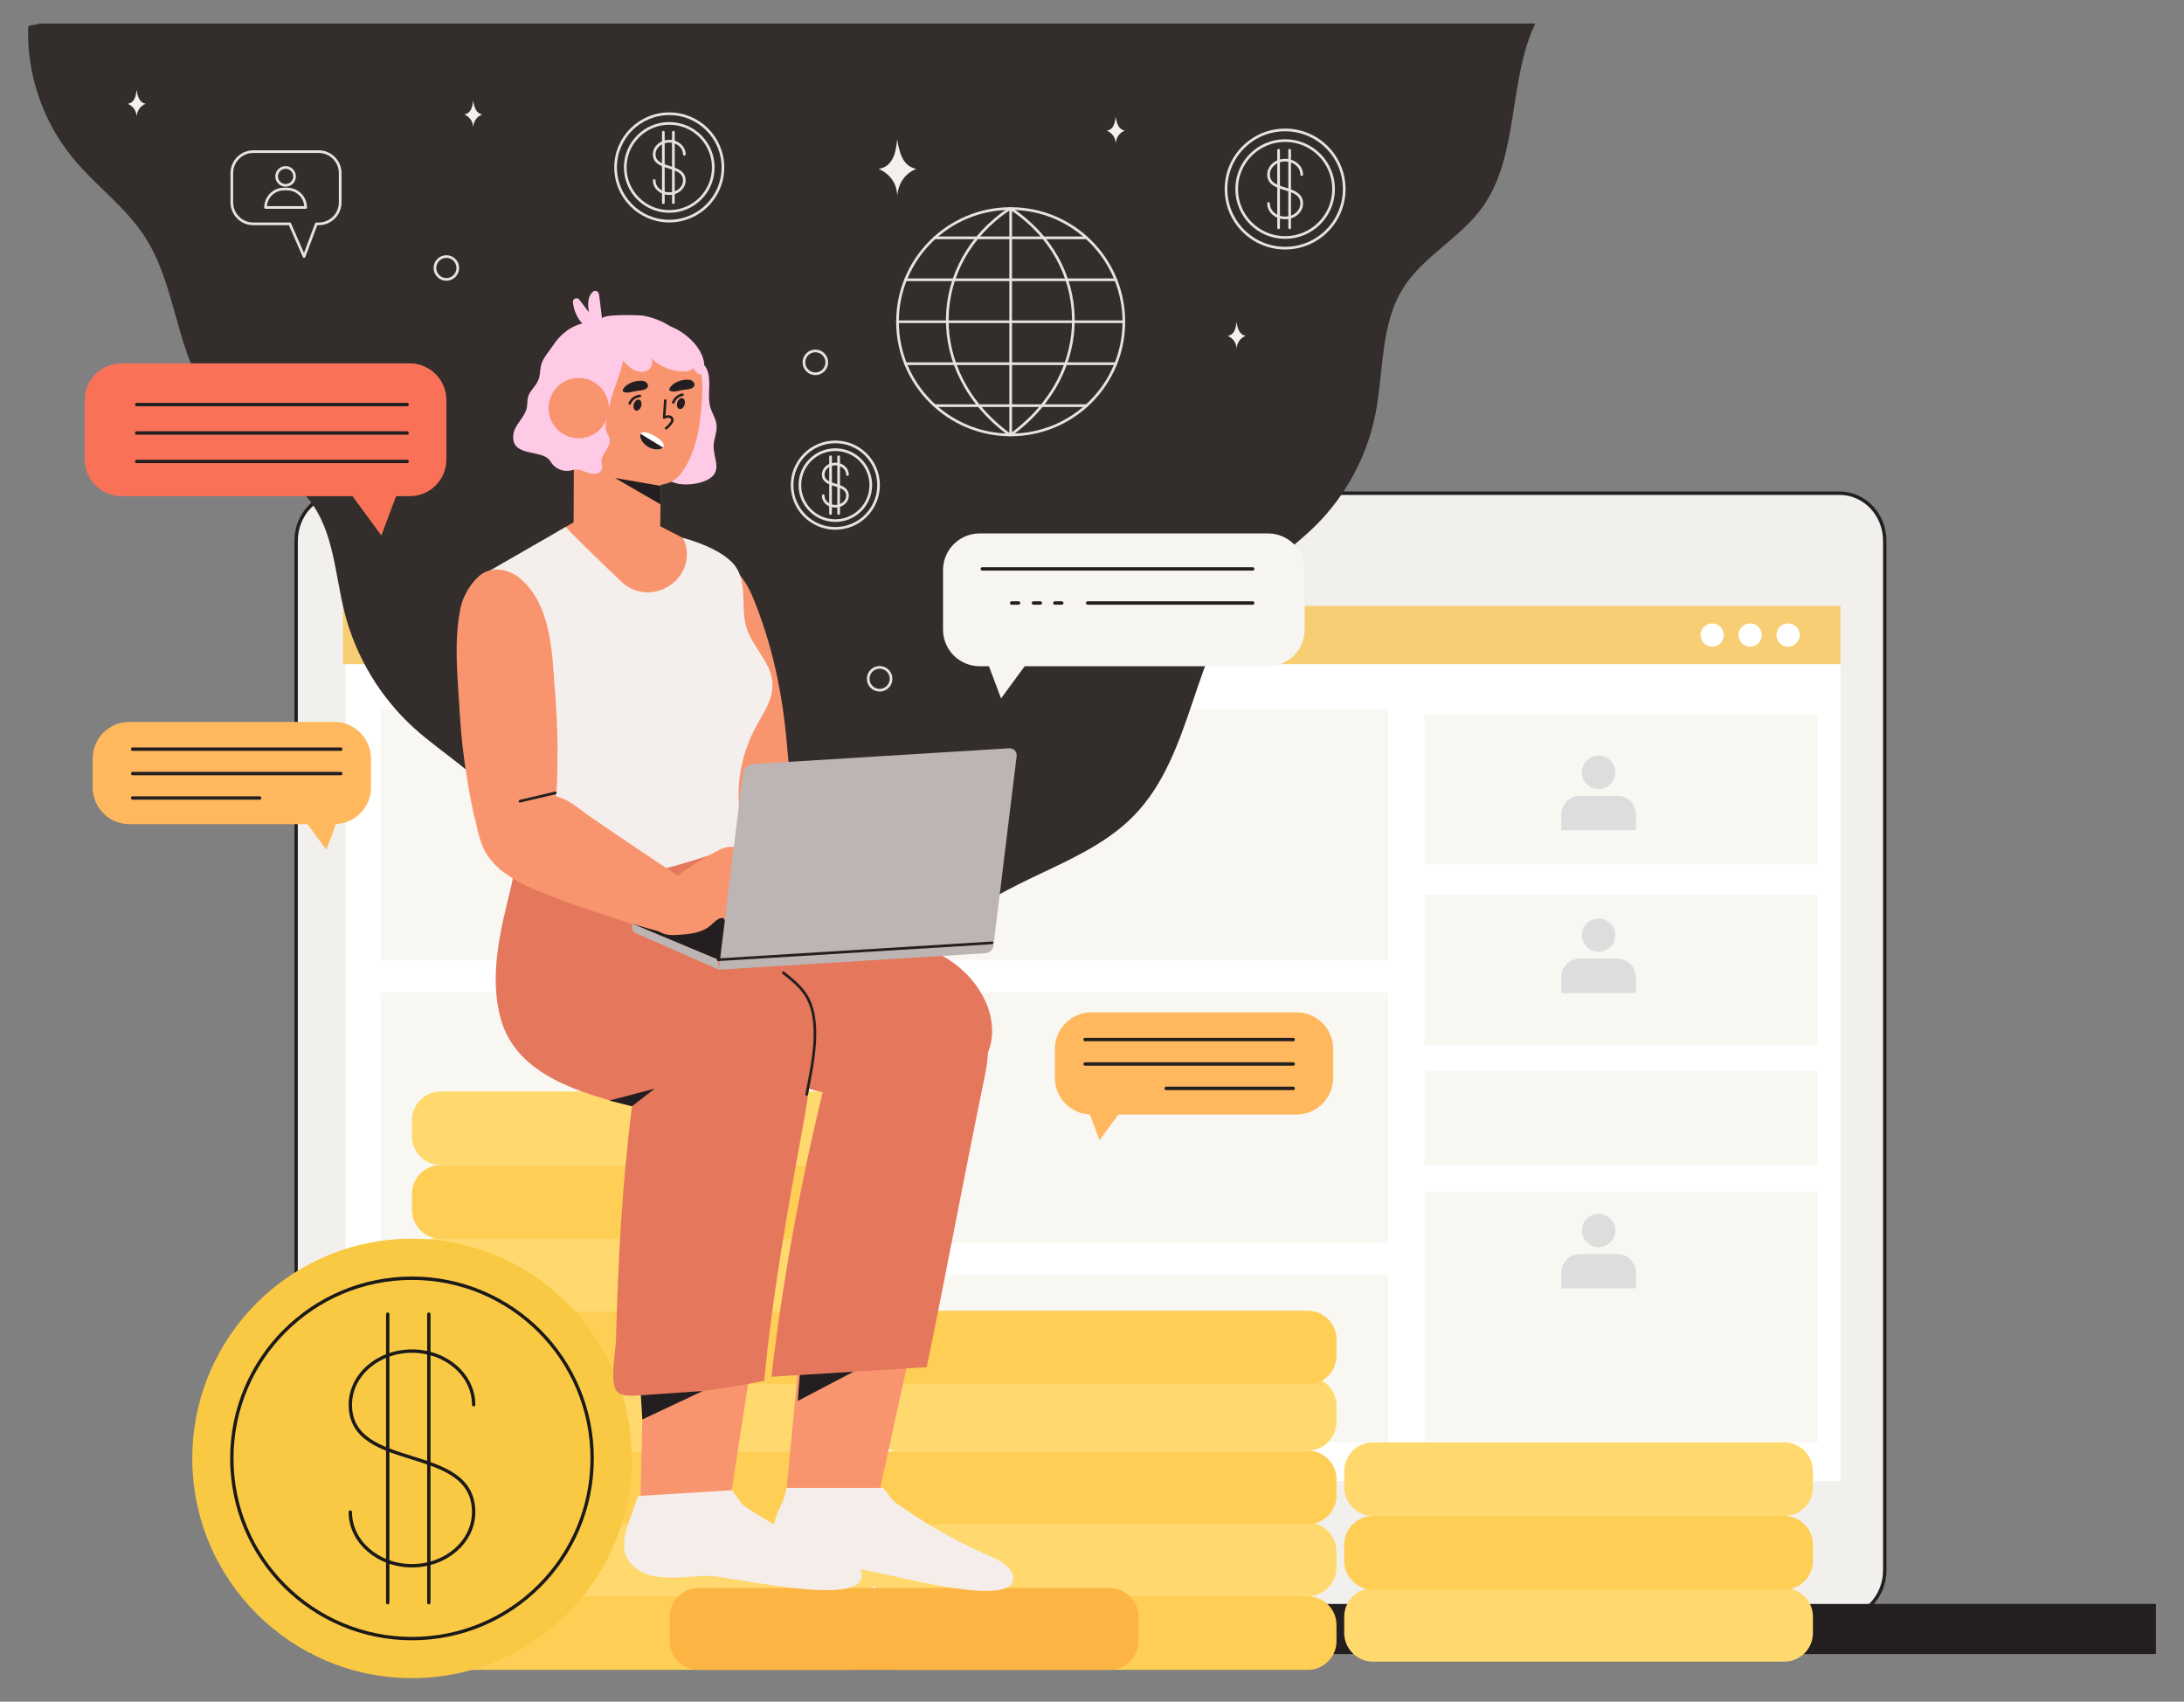 <svg xmlns="http://www.w3.org/2000/svg" enable-background="new 0 0 2695.64 2100" viewBox="0 0 2695.64 2100" id="girl-getting-profit-from-investment"><rect x="0" y="0" width="2695.64" height="2100" fill="#808080" stroke="none"/><path fill="#f2f0ed" d="M2270.67 608.69H421.11c-30.72 0-55.62 26.32-55.62 58.81v1270.39c0 32.47 24.9 58.79 55.62 58.79h1849.56c30.71 0 55.62-26.32 55.62-58.79V667.51c.01-32.49-24.9-58.82-55.62-58.82z"></path><path fill="none" stroke="#231f20" stroke-linecap="round" stroke-linejoin="round" stroke-miterlimit="10" stroke-width="4.214" d="M2270.67 608.69H421.11c-30.72 0-55.62 26.32-55.62 58.81v1270.39c0 32.47 24.9 58.79 55.62 58.79h1849.56c30.71 0 55.62-26.32 55.62-58.79V667.51c.01-32.49-24.9-58.82-55.62-58.82z"></path><path fill="#fff" d="M426.42 815.12h1845.25v1012.61H426.42z"></path><path fill="#f9f7f2" d="M1758.07 881.59h485.43v185.38h-485.43zM1758.07 1103.96h485.43v185.38h-485.43zM1758.07 1321.43h485.43v116.4h-485.43zM1758.07 1470.48h485.43v309.54h-485.43zM469.54 875.32h1243.83v309.54H469.54zM469.54 1224.86h1243.83v309.54H469.54zM469.54 1573.31h1243.83v206.71H469.54z"></path><circle cx="1349.05" cy="695.13" r="22.86" fill="#231f20"></circle><path fill="#231f20" d="M383.53 1979.42h2277.48v61.84H383.53z"></path><path fill="#f7ce74" d="M423.22 747.82h1848.46v71.81H423.22z"></path><circle cx="2206.99" cy="783.72" r="14.35" fill="#fff"></circle><circle cx="2160.15" cy="783.72" r="14.35" fill="#fff"></circle><circle cx="2113.32" cy="783.72" r="14.35" fill="#fff"></circle><path fill="#332e2c" d="M1067.81 1246.1c41.2-28.01 79.3-70.34 108.35-99.93 62.05-63.21 162.41-76.49 223.95-140.2 73.62-76.2 71.24-202.23 140.72-282.22 24.42-28.12 56.29-48.7 82.76-74.9 37.56-37.17 63.69-85.75 74-137.58 10.47-52.65 5.83-110.56 34.48-155.95 24.73-39.18 69.9-61.27 97.07-98.8 46.45-64.16 31.81-155.96 65.79-227.5H48.48c-5.31 2.12-8.4 1.21-13.71 3.33-2.06 58.49 17.94 117.5 55.13 162.7 27.76 33.73 64.51 59.86 88.41 96.43 31.02 47.48 36.79 106.77 58.09 159.35 17.9 44.19 47.13 83.73 84.12 113.8 21.06 17.12 44.88 31.52 61.57 52.92 30.18 38.68 31.25 91.66 43.43 139.18 13.96 54.44 44.29 104.58 86.03 142.22 36.48 32.9 82.19 57.39 107.94 99.23 26.95 43.79 28.46 101.44 62.38 140.07 41.19 46.91 115.64 49.57 161.22 92.24 30.68 28.71 122.45 51.22 164.74 42.93 20.26-4 40.47-14.05 59.98-27.32z"></path><path fill="#ffce55" d="M1051.57 2060.79H543.99c-19.6 0-35.49-15.89-35.49-35.49v-19.86c0-19.6 15.89-35.49 35.49-35.49h507.58c19.6 0 35.49 15.89 35.49 35.49v19.86c0 19.6-15.89 35.49-35.49 35.49z"></path><path fill="#ffd96e" d="M1051.57 1969.94H543.99c-19.6 0-35.49-15.89-35.49-35.49v-19.86c0-19.6 15.89-35.49 35.49-35.49h507.58c19.6 0 35.49 15.89 35.49 35.49v19.86c0 19.6-15.89 35.49-35.49 35.49z"></path><path fill="#ffce55" d="M1051.57 1881.03H543.99c-19.6 0-35.49-15.89-35.49-35.49v-19.86c0-19.6 15.89-35.49 35.49-35.49h507.58c19.6 0 35.49 15.89 35.49 35.49v19.86c0 19.6-15.89 35.49-35.49 35.49z"></path><path fill="#ffd96e" d="M1051.57 1790.18H543.99c-19.6 0-35.49-15.89-35.49-35.49v-19.86c0-19.6 15.89-35.49 35.49-35.49h507.58c19.6 0 35.49 15.89 35.49 35.49v19.86c0 19.6-15.89 35.49-35.49 35.49z"></path><path fill="#ffce55" d="M1051.57 1708.44H543.99c-19.6 0-35.49-15.89-35.49-35.49v-19.86c0-19.6 15.89-35.49 35.49-35.49h507.58c19.6 0 35.49 15.89 35.49 35.49v19.86c0 19.6-15.89 35.49-35.49 35.49z"></path><path fill="#ffd96e" d="M1051.57 1617.59H543.99c-19.6 0-35.49-15.89-35.49-35.49v-19.86c0-19.6 15.89-35.49 35.49-35.49h507.58c19.6 0 35.49 15.89 35.49 35.49v19.86c0 19.6-15.89 35.49-35.49 35.49z"></path><path fill="#ffce55" d="M1051.57 1528.68H543.99c-19.6 0-35.49-15.89-35.49-35.49v-19.86c0-19.6 15.89-35.49 35.49-35.49h507.58c19.6 0 35.49 15.89 35.49 35.49v19.86c0 19.6-15.89 35.49-35.49 35.49z"></path><path fill="#ffd96e" d="M1051.57 1437.83H543.99c-19.6 0-35.49-15.89-35.49-35.49v-19.86c0-19.6 15.89-35.49 35.49-35.49h507.58c19.6 0 35.49 15.89 35.49 35.49v19.86c0 19.6-15.89 35.49-35.49 35.49z"></path><path fill="#ffce55" d="M1614.11 2060.79h-507.58c-19.6 0-35.49-15.89-35.49-35.49v-19.86c0-19.6 15.89-35.49 35.49-35.49h507.58c19.6 0 35.49 15.89 35.49 35.49v19.86c0 19.6-15.89 35.49-35.49 35.49z"></path><path fill="#ffd96e" d="M1614.11 1969.94h-507.58c-19.6 0-35.49-15.89-35.49-35.49v-19.86c0-19.6 15.89-35.49 35.49-35.49h507.58c19.6 0 35.49 15.89 35.49 35.49v19.86c0 19.6-15.89 35.49-35.49 35.49z"></path><path fill="#ffce55" d="M1614.11 1881.03h-507.58c-19.6 0-35.49-15.89-35.49-35.49v-19.86c0-19.6 15.89-35.49 35.49-35.49h507.58c19.6 0 35.49 15.89 35.49 35.49v19.86c0 19.6-15.89 35.49-35.49 35.49z"></path><path fill="#ffd96e" d="M1614.11 1790.18h-507.58c-19.6 0-35.49-15.89-35.49-35.49v-19.86c0-19.6 15.89-35.49 35.49-35.49h507.58c19.6 0 35.49 15.89 35.49 35.49v19.86c0 19.6-15.89 35.49-35.49 35.49z"></path><path fill="#ffce55" d="M1614.11 1708.44h-507.58c-19.6 0-35.49-15.89-35.49-35.49v-19.86c0-19.6 15.89-35.49 35.49-35.49h507.58c19.6 0 35.49 15.89 35.49 35.49v19.86c0 19.6-15.89 35.49-35.49 35.49z"></path><path fill="#ffd96e" d="M2202.19 2050.63h-507.58c-19.6 0-35.49-15.89-35.49-35.49v-19.86c0-19.6 15.89-35.49 35.49-35.49h507.58c19.6 0 35.49 15.89 35.49 35.49v19.86c.01 19.6-15.88 35.49-35.49 35.49z"></path><path fill="#ffce55" d="M2202.19 1961.72h-507.58c-19.6 0-35.49-15.89-35.49-35.49v-19.86c0-19.6 15.89-35.49 35.49-35.49h507.58c19.6 0 35.49 15.89 35.49 35.49v19.86c.01 19.6-15.88 35.49-35.49 35.49z"></path><path fill="#ffd96e" d="M2202.19 1870.87h-507.58c-19.6 0-35.49-15.89-35.49-35.49v-19.86c0-19.6 15.89-35.49 35.49-35.49h507.58c19.6 0 35.49 15.89 35.49 35.49v19.86c.01 19.6-15.88 35.49-35.49 35.49z"></path><path fill="#fcb542" d="M1369.68 2060.79H862.11c-19.6 0-35.49-15.89-35.49-35.49v-30.07c0-19.6 15.89-35.49 35.49-35.49h507.58c19.6 0 35.49 15.89 35.49 35.49v30.07c0 19.6-15.89 35.49-35.5 35.49z"></path><circle cx="508.5" cy="1799.83" r="271.15" fill="#f9c943"></circle><circle cx="508.5" cy="1799.83" r="222.37" fill="none" stroke="#1c1919" stroke-linecap="round" stroke-linejoin="round" stroke-miterlimit="10" stroke-width="4.156"></circle><path fill="none" stroke="#1c1919" stroke-linecap="round" stroke-linejoin="round" stroke-miterlimit="10" stroke-width="4.156" d="M432.4 1866.07c0 36.57 34.07 66.21 76.1 66.21s76.1-29.64 76.1-66.21c0-85.99-152.2-48.59-152.19-132.48 0-36.57 34.07-66.21 76.1-66.21 42.03 0 76.1 29.64 76.1 66.21M529.3 1621.81v356.05M478.56 1621.81v356.05"></path><circle cx="826.05" cy="206.61" r="66.24" fill="none" stroke="#e8e3df" stroke-linecap="round" stroke-linejoin="round" stroke-miterlimit="10" stroke-width="3.301"></circle><circle cx="826.05" cy="206.61" r="54.32" fill="none" stroke="#e8e3df" stroke-linecap="round" stroke-linejoin="round" stroke-miterlimit="10" stroke-width="3.301"></circle><path fill="none" stroke="#e8e3df" stroke-linecap="round" stroke-linejoin="round" stroke-miterlimit="10" stroke-width="3.301" d="M807.46 222.79c0 8.93 8.32 16.17 18.59 16.17s18.59-7.24 18.59-16.17c0-21-37.18-11.87-37.18-32.36 0-8.93 8.32-16.17 18.59-16.17s18.59 7.24 18.59 16.17M831.13 163.12v86.98M818.74 163.12v86.98"></path><circle cx="1031.02" cy="598.7" r="53.37" fill="none" stroke="#e8e3df" stroke-linecap="round" stroke-linejoin="round" stroke-miterlimit="10" stroke-width="3.301"></circle><circle cx="1031.02" cy="598.7" r="43.77" fill="none" stroke="#e8e3df" stroke-linecap="round" stroke-linejoin="round" stroke-miterlimit="10" stroke-width="3.301"></circle><path fill="none" stroke="#e8e3df" stroke-linecap="round" stroke-linejoin="round" stroke-miterlimit="10" stroke-width="3.301" d="M1016.04 611.74c0 7.2 6.71 13.03 14.98 13.03s14.98-5.84 14.98-13.03c0-16.92-29.96-9.56-29.96-26.08 0-7.2 6.71-13.03 14.98-13.03s14.98 5.84 14.98 13.03M1035.11 563.66v70.08M1025.12 563.66v70.08"></path><circle cx="1586.19" cy="233.29" r="72.94" fill="none" stroke="#e8e3df" stroke-linecap="round" stroke-linejoin="round" stroke-miterlimit="10" stroke-width="3.301"></circle><circle cx="1586.19" cy="233.29" r="59.81" fill="none" stroke="#e8e3df" stroke-linecap="round" stroke-linejoin="round" stroke-miterlimit="10" stroke-width="3.301"></circle><path fill="none" stroke="#e8e3df" stroke-linecap="round" stroke-linejoin="round" stroke-miterlimit="10" stroke-width="3.301" d="M1565.72 251.11c0 9.84 9.16 17.81 20.47 17.81 11.3 0 20.47-7.97 20.47-17.81 0-23.13-40.94-13.07-40.94-35.64 0-9.84 9.16-17.81 20.47-17.81 11.3 0 20.47 7.97 20.47 17.81M1591.78 185.41v95.77M1578.13 185.41v95.77"></path><path fill="#f9956e" d="m973.52 984.24 78.61 136.65-82.34 17.25-97.56-124.36z"></path><path fill="#f9956e" d="M962.25 850.47c3.45 18.78 6.06 37.81 7.99 57.26 3.13 31.52 5.82 63.09 8.25 94.67l-83.1 5.12c-3.89-35.45-7.79-70.91-11.68-106.36-2.87-26.15-.62-47.82 1.37-74.11 2.85-37.86 3.67-75.87 2.44-113.82-.16-5 .13-10.96 4.38-13.6 4.38-2.71 10.09-.02 14.1 3.22 13.2 10.68 20.47 26.9 26.64 42.71 13.57 34.74 23.09 69.36 29.61 104.91zM957.99 1483.08l-59.74 387.53-108.31 6.67 8.79-384.39zM1163.19 1486.09l-81.12 369.98-113.64 7 35.94-378.37zM671.03 669.69c60.05 61.2 118.79 68.52 175.91 8.08l-32.22-13.64.59-46.59.29-22.79.13-10.15-107.29-53.43-.48 124.49-36.93 14.03z"></path><path fill="#e5785c" d="M1207.17 1319.77c44.52-55.23-4.13-128.36-60.69-147.4-53.99-18.17-109.33-30.29-162.79-50.24-22.29-8.32-39.66-9.98-49.27-34.86-7.67-19.85-4.86-43.47-22.67-58.48-10.9-9.19-25.49-12.45-39.52-15.02a756.533 756.533 0 0 0-75.74-9.92c-24.41-1.95-51.14-2.04-70.57 12.86-13.4 10.28-21.23 26.34-25.67 42.64-8.09 29.64-6.25 61.9 5.15 90.43 14.11 35.32 41.04 51.2 70.9 70.3 72.32 46.25 133.48 97.39 217.71 122.25 38.32 11.31 79.21 16.86 119.04 11.69 34.26-4.43 70.57-5.03 94.12-34.25z"></path><path fill="#f9956e" d="M899.4 820.39a118.1 118.1 0 0 1-2.15 6.43c-5.64 15.37-14.17 30-27.02 40.08-38.78 30.42-106.59 7.07-147.36-11.45-23.6-10.72-43.31-32.08-58.94-52.54-13.48-17.64-23.75-38.21-25.95-59.85-4.63-45.55 25.08-72.53 60.4-92.85L717.87 639l75.95-.34s47.51 24.33 51.58 26.48c3.33 1.76 6.75 7.62 10.15 9.45l.09.06c2.7 1.48 5.41 2.99 8.05 4.57 44.38 26.56 49.25 96.69 35.71 141.17z"></path><path fill="#e5785c" d="M648.75 1034.49c-12.06 15.5-13.5 41.99-18.39 61.73-12.86 51.89-27.17 109.16-12.01 162.13 19.96 69.71 100.76 91.15 161.74 106.89-12.29 95.6-17.32 191.99-19.79 288.3-.35 13.75-8.13 52.55.98 63.47 7.59 9.09 30.07 4.14 40.48 4.08 48.17-.3 94.34-7.65 141.5-17.11 9.9-105.66 28.81-209.82 47.74-314.14 9.42-51.89 21.07-113.82-18.6-156.65-11.86-12.8-26.59-22.51-41.17-32.1-42.97-28.24-53.13-43.12-55.54-95.65l-2.67-58.03c-.46-9.95-1.02-20.28-5.78-29.03-16.21-29.78-110.77-5.83-138.95-3.31-22.05 1.97-48.9-.08-69.14 10.58-4.17 2.19-7.58 5.22-10.4 8.84z"></path><path fill="#1c1a1a" d="m617.4 1073.66 58.53-12.16-51.39-13.06c-2.52 8.15-5.01 17.16-7.14 25.22z"></path><path fill="none" stroke="#1c1a1a" stroke-linecap="round" stroke-linejoin="round" stroke-miterlimit="10" stroke-width="4.516" d="m646.31 980.94 43.84-11.1"></path><path fill="#e5785c" d="M1027.45 1299.82c-33.91 131.2-59.66 264.63-75.36 399.23l191.75-11.82c24.32-117.8 46.31-236.42 70.64-354.22 3.11-15.08 6.24-30.51 4.19-45.78-5.3-39.47-46.59-67.68-86.4-66.51-39.82 1.18-94.86 40.54-104.82 79.1z"></path><path fill="#f4efed" d="M921.39 774.67c-4.21-13.6-3.33-28.41-4.13-42.59-.67-11.45-2.42-22.49-8.84-32.15-11.13-16.74-40.98-29.62-65.86-36.26.52 1.4 2.37 4.17 2.84 5.57.24.7.47 1.46.68 2.27 12.21 46.29-44.81 79.16-79.42 46.09-32.87-31.4-64.22-61.72-68.28-67.39l-99.99 57.53 43.69 170.82c3.96 21.42 3.63 43.22-.97 64.24l-20.63 94.26c-.55 2.53 115.56 37.78 125.62 39.17 62.88 8.68 107.34-17.45 164.66-29.92 3.85-.85 7.71-1.69 11.56-2.53-16.11-44.77-13.96-94.96 5.57-136.76 1.25-2.71 2.59-5.38 4.01-8.03 9.81-18.33 23.39-36.63 21.37-57.75-2.34-24.34-24.59-43.02-31.88-66.57z"></path><path fill="#f9956e" d="M636 709.64c-14.34-8.79-32.38-9.9-45.41 1.97-10.42 9.48-19.34 24.89-22.13 38.56-8.58 42.09-3.57 85.06-1.15 127.5 2.5 43.94 8.82 87.63 18.12 130.64l98.54-18.63c4.39-.83 4.07-55.69 4.12-61.27.19-24.64-1.02-49.27-2.98-73.83-3.7-46.42-3.65-104-40.51-138.42a54.033 54.033 0 0 0-8.6-6.52z"></path><path fill="#231f20" d="M886.45 1184.43 780 1139.89l382.82-23.6 61.55 47.31z"></path><path fill="#f9956e" d="M836.38 1144.76c10.9-13.56 27.06-26.26 36.06-40.76a6722.27 6722.27 0 0 1-142.24-94.97c-24.58-16.87-36.83-32.31-66.63-25.37-26.42 6.15-52.77 12.62-79.46 17.54 6.94 27.86 7.99 49.77 31.58 70.28 18.14 15.78 40.79 25.24 63.23 33.87 45.62 17.54 92.15 32.72 139.34 45.45 3.27.88 6.75 1.75 9.98.75 3.44-1.06 5.9-4 8.14-6.79z"></path><path fill="#bcb5b3" d="m887.2 1196.65-102.71-45.14a6.962 6.962 0 0 1-4.14-5.94l-.35-5.67 106.45 44.53.75 12.22z"></path><path fill="#f9956e" d="M838.35 1153.61c-6.29.41-12.77.8-18.73-1.22-6.64-2.25-12.41-7.41-19.42-7.7-4.52-4.89-4.97-9.05-3.56-15.56s5.03-12.32 9.06-17.63c19.35-25.47 51.54-46.93 79.73-61.42 4.31-2.21 8.79-4.31 13.59-4.88 16.33-1.95 34.27 11.4 44.52 22.67 8.53 9.37 15.18 20.25 21.77 31.07 1.97 3.24 14.99 24 4.89 25.9-1.27.24-2.56-.27-3.71-.85a28.42 28.42 0 0 1-11.1-9.99c.3 3.13 2.14 5.86 3.49 8.71s2.18 6.35.52 9.03c-6.19 10-28.35-22.95-31.15-27.29 6.82 10.56 12.26 22 16.15 33.94.73 2.25 1.38 4.84.15 6.87-2.2 3.62-7.79 2.1-11.33-.22-11.78-7.71-20.41-19.28-28.78-30.6 6.05 9.83 11.32 20.14 15.75 30.8 1.29 3.11 2.21 7.39-.58 9.28-2.29 1.55-5.38.21-7.69-1.3-8.3-5.41-14.54-12.8-19.6-21.21-8.28 1.55-13.08 9.45-20.06 13.58-10.31 6.09-22.22 7.25-33.91 8.02z"></path><path fill="#bcb5b3" d="m1254.8 933.22-28.67 234.3c-.56 4.59-4.92 8.54-9.74 8.84l-329.19 20.29 29.68-242.6c.7-5.75 6.17-10.71 12.22-11.09l316.03-19.48c6.04-.37 10.37 3.99 9.67 9.74z"></path><path fill="none" stroke="#231f20" stroke-linecap="round" stroke-linejoin="round" stroke-miterlimit="10" stroke-width="3.301" d="m886.45 1184.43 337.92-20.83"></path><path fill="#231f20" d="m780.09 1365.24 28.13-21.83-56.27 14.8z"></path><path fill="none" stroke="#231f20" stroke-linecap="round" stroke-linejoin="round" stroke-miterlimit="10" stroke-width="3.301" d="m685.37 978.53-43.57 10.23M995.65 1350.58c6.74-35.72 20.5-92.83-2.69-125.16-7.05-9.83-16.68-17.48-26.17-24.98"></path><path fill="#231f20" d="m792.81 1751.77 74.6-35.12-76.45 5.2zM984.59 1728.92l68.98-36.13-66.38 4.09z"></path><path fill="#f4edea" d="M1250.44 1949.23c-4.15 37.68-165.2-11.46-192.76-12.78-30.87-1.49-75.5 6.31-97.28-23.8-13.48-18.62-2.77-42.11 5.27-58.99 2.5-5.25 3.87-11.31 5.13-17.47l118.99.04c6.65 7.32 10.04 14.18 17.55 19.5a661.208 661.208 0 0 0 60.67 38.13c18.03 9.99 36.53 19.13 55.42 27.31 12.83 5.54 28.48 14.7 27.01 28.06z"></path><path fill="#f4edea" d="M1063.48 1945.8c-4.08 38.09-163.44-1.37-190.7-1.01-30.54.41-74.68 10.97-96.25-17.91-9.07-12.14-6.5-28.1-2.64-41.66 1.02-3.57 13.61-38.98 13.94-39l115.28-7.11c7.51 8.08 10.23 16.06 18.75 21.62a598.777 598.777 0 0 0 60.05 34.55 584.2 584.2 0 0 0 54.83 24.02c12.7 4.77 28.19 13 26.74 26.5z"></path><path fill="#ffcae5" d="M877.03 503.53c2.25 7.14 6.72 13.51 7.43 21.05.78 8.22-3.07 16.3-3.6 24.58-.96 15.02 10.5 30.48-4.19 40.88-9.79 6.93-27.22 8.99-38.46 7.21-4.22-.67-8.13-2.73-12.34-3.43-11.06-1.83-23.68 5.63-33.14-.55-8.65-5.65-8.69-19.52-4.32-29.57 4.37-10.05 11.92-18.36 16.01-28.54 5.77-14.33 4.52-31.81 13.92-43.84 7.16-9.16 18.95-12.89 26.54-21.66 7.82-9.03 22.73-33.43 29.08-9.83 3.79 14.04-1.38 29.57 3.07 43.7z"></path><path fill="#f9956e" d="M792.42 596.75c-8.78-1.93-17.29-5.01-24.65-7.92-18-7.11-35.25-18.26-46.7-34.12-20.2-27.98-30.22-62.73-16.82-95.9 19.31-47.81 80.26-73.98 127.06-48.39 32.06 17.53 37.29 49.99 35.16 82.97-1.82 28.15-5.84 57.4-20.04 82.12-3.67 6.4-8.02 12.66-14.16 16.74-11.64 7.73-26.07 7.53-39.85 4.5z"></path><path fill="#231f20" d="M791.35 501.3c-1.11 3.7-4.03 6.09-6.53 5.34s-3.62-4.36-2.51-8.05c1.11-3.7 4.03-6.09 6.53-5.34s3.62 4.35 2.51 8.05zM844.97 499.4c-1.11 3.7-4.03 6.09-6.53 5.34s-3.62-4.36-2.51-8.05c1.11-3.7 4.03-6.09 6.53-5.34s3.62 4.35 2.51 8.05z"></path><path fill="none" stroke="#231f20" stroke-linecap="round" stroke-linejoin="round" stroke-miterlimit="10" stroke-width="3.117" d="m821.14 494.21-1.44 20.98c1.71-.57 3.84-1.28 5.63-1.18 1.8.1 3.67 1.04 4.34 2.72.87 2.19-.56 4.58-2.07 6.38-1.66 1.98-3.5 3.81-5.49 5.45"></path><path fill="#231f20" d="M789.61 482.02c4.23-.52 9.65-1.65 10.12-5.61.13-1.05-.24-2.11-.8-3.01-1.74-2.78-4.87-3.59-7.94-3.57-7.87.05-17.76 3.33-22 10.56-.5.86-.59 2.03.05 2.79.34.4.83.63 1.32.8 4.77 1.67 10.94-.98 15.78-1.57.91-.12 2.13-.23 3.47-.39zM847.07 480.73c4.23-.52 9.65-1.65 10.12-5.61.13-1.05-.24-2.11-.8-3.01-1.74-2.78-4.87-3.59-7.94-3.57-7.87.05-17.76 3.33-22 10.56-.5.86-.59 2.03.05 2.79.34.4.83.63 1.32.8 4.77 1.67 10.94-.98 15.78-1.57.91-.12 2.13-.22 3.47-.39z"></path><path fill="#fff" d="M818.19 552.28c-2.62 3.06-9.25 2.55-12.94 1.57-2.18-.58-4.33-1.56-6.28-2.83-3.52-2.29-6.44-5.55-7.95-9.2-.85-2.06-1.24-4.47-.3-6.38.08-.17.17-.33.27-.5 4.08-6.29 28.75 7.89 28.28 14.57-.08 1.15-.47 2.06-1.08 2.77z"></path><path fill="none" stroke="#231f20" stroke-linecap="round" stroke-linejoin="round" stroke-miterlimit="10" stroke-width="3.117" d="M777.18 498.01c1.93-5.19 7.09-9.01 12.62-9.35M831.05 496.68c1.71-4.91 6.23-8.73 11.36-9.6"></path><path fill="#ffcae5" d="M706.52 403.82c-9.5 5.16-17.39 12.75-23.34 21.73-5.23 7.89-14.04 17.11-15.65 26.46-1.01 5.84-.91 11.98-3.23 17.43-3.18 7.49-10.57 12.86-12.64 20.73-1.07 4.07-.59 8.39-1.35 12.53-2.28 12.41-15.14 21.05-16.67 33.57-3.26 26.58 29.66 19.01 42.51 29.35 2.15 1.73 3.45 4.28 5.12 6.49 4.85 6.43 13.29 9.94 21.26 8.84 2.92-.4 5.76-1.37 8.71-1.44 7.74-.19 14.52 5.72 22.42 5.47 2.72-.09 5.39-1.12 7.29-3.06 3.78-3.87 1.53-7.86 1.35-11.86-.45-10.02 11.7-17.74 10.19-27.66-.59-3.9-3.26-7.17-4.34-10.96-1.19-4.16-.39-8.59.42-12.84 2.32-12.21 4.42-23.95 8.56-35.58 1.38-3.86 13.62-36.55 11.35-38.39 4.31 4.67 8.76 9.45 14.48 12.21 5.72 2.76 13.09 3.07 18.03-.93 4.72-3.82 5.51-11.73.87-15.8 9.09 10.56 26.54 18.21 40.41 18.45 5.84.1 12.28-1.4 15.63-6.18 2.52-3.6 2.76-8.42 1.64-12.68-3.1-11.84-16.83-25.21-26.21-32.68-11.44-9.11-25.26-14.75-39.55-17.5-3.02-.58-51.48-2.41-50.69 3.96l-3.59-29.41c-.18-1.48-.78-2.92-1.88-3.92-2.81-2.56-5.73-.71-7.5 1.47-5.16 6.36-4.44 15.48-3.45 23.61-3.84-5.1-7.67-10.2-11.51-15.3-.02-.03-.04-.05-.06-.08-2.67-3.54-8.39-1.34-7.98 3.07.9 9.68 4.95 19.08 11.51 26.28-4.6 1.37-7.91 2.34-12.11 4.62z"></path><path fill="#ffcae5" d="M842.97 440.78c6.25 4.64 10.41 10.72 15.04 16.88 1.55 2.06 3.57 4.35 6.14 4.13 3.32-.28 4.73-4.35 5.02-7.67 2.19-24.33-28.56-50.66-51.6-53.98-13.03-1.88-17.95 4.59-11.57 16.85 7.04 13.53 22.31 14.52 33.95 21.74 1.05.64 2.05 1.33 3.02 2.05z"></path><path fill="#231f20" d="M818.19 552.28c-2.62 3.06-9.25 2.55-12.94 1.57-2.18-.58-4.33-1.56-6.28-2.83-3.52-2.29-6.44-5.55-7.95-9.2-.85-2.06-1.24-4.47-.3-6.38l27.47 16.84z"></path><circle cx="714.22" cy="503.64" r="37.22" fill="#f9956e" transform="rotate(-87.713 714.235 503.637)"></circle><path fill="#231f20" d="m815.6 599.63-56.59-9.75 56.3 32.54z"></path><circle cx="1247.44" cy="397.05" r="139.68" fill="none" stroke="#e8e3df" stroke-linecap="round" stroke-linejoin="round" stroke-miterlimit="10" stroke-width="3.301"></circle><path fill="none" stroke="#e8e3df" stroke-linecap="round" stroke-linejoin="round" stroke-miterlimit="10" stroke-width="3.301" d="M1247.44 257.37v279.36M1107.76 397.05h279.36M1153.67 293.51h187.53M1117.68 448.82h259.52M1153.65 500.58h187.57M1117.68 345.29H1377.2M1247.44 257.37c100.12 65.73 106.22 202.07 0 279.36M1246.59 257.37c-100.12 65.73-106.22 202.07 0 279.36M393.36 187.13h-80.7c-14.65 0-26.53 11.88-26.53 26.53v36.08c0 14.65 11.88 26.53 26.53 26.53h45l17.66 40.33 15.12-40.33h2.92c14.65 0 26.53-11.88 26.53-26.53v-36.08c0-14.65-11.87-26.53-26.53-26.53z"></path><path fill="none" stroke="#e8e3df" stroke-linecap="round" stroke-linejoin="round" stroke-miterlimit="10" stroke-width="3.301" d="M377.24 256.02h-49.46v0c0-12.55 10.17-22.73 22.73-22.73h4.01c12.55 0 22.72 10.18 22.72 22.73h0z"></path><circle cx="352.51" cy="217.67" r="11.06" fill="none" stroke="#e8e3df" stroke-linecap="round" stroke-linejoin="round" stroke-miterlimit="10" stroke-width="3.301"></circle><path fill="#ffb85e" d="M412.64 1017.05H159.63c-24.98 0-45.23-20.25-45.23-45.23v-35.67c0-24.98 20.25-45.23 45.23-45.23h253.02c24.98 0 45.23 20.25 45.23 45.23v35.67c-.01 24.98-20.26 45.23-45.24 45.23z"></path><path fill="#ffb85e" d="m375.4 1011.43 27.36 37.32 14.03-37.32z"></path><path fill="none" stroke="#231f20" stroke-linecap="round" stroke-linejoin="round" stroke-miterlimit="10" stroke-width="4.214" d="M163.74 924.52h256.84M163.74 954.66h256.84M163.74 984.8h156.71"></path><path fill="#ffb85e" d="M1347.24 1375.45h253.02c24.98 0 45.23-20.25 45.23-45.23v-35.67c0-24.98-20.25-45.23-45.23-45.23h-253.02c-24.98 0-45.23 20.25-45.23 45.23v35.67c0 24.98 20.25 45.23 45.23 45.23z"></path><path fill="#ffb85e" d="m1384.49 1369.83-27.37 37.32-14.03-37.32z"></path><path fill="none" stroke="#231f20" stroke-linecap="round" stroke-linejoin="round" stroke-miterlimit="10" stroke-width="4.214" d="M1596.14 1282.92h-256.83M1596.14 1313.06h-256.83M1596.14 1343.2h-156.71"></path><path fill="#f7f5f2" d="M1209.18 822.21h355.87c24.98 0 45.23-20.25 45.23-45.23v-73.43c0-24.98-20.25-45.23-45.23-45.23h-355.87c-24.98 0-45.23 20.25-45.23 45.23v73.43c0 24.98 20.25 45.23 45.23 45.23z"></path><path fill="#f7f5f2" d="m1271.13 813.45-35.57 48.49-18.22-48.49z"></path><path fill="none" stroke="#231f20" stroke-linecap="round" stroke-linejoin="round" stroke-miterlimit="10" stroke-width="4.214" d="M1546.17 702.09h-333.75M1546.17 744.17h-203.65M1310.49 744.17h-8.48M1284.04 744.17h-8.48M1257.14 744.17h-8.48"></path><path fill="#f97258" d="M505.71 612.31H149.84c-24.98 0-45.23-20.25-45.23-45.23v-73.43c0-24.98 20.25-45.23 45.23-45.23h355.87c24.98 0 45.23 20.25 45.23 45.23v73.43c0 24.98-20.25 45.23-45.23 45.23zM435.1 612.31l35.56 48.49 18.23-48.49z"></path><path fill="none" stroke="#231f20" stroke-linecap="round" stroke-linejoin="round" stroke-miterlimit="10" stroke-width="4.214" d="M168.73 499.27h333.75M168.73 534.37h333.75M168.73 569.46h333.75"></path><path fill="#ddd" d="M2019.16 1024.51h-92.05v-19.57c0-12.55 10.17-22.73 22.73-22.73h46.6c12.55 0 22.73 10.17 22.73 22.73v19.57z"></path><circle cx="1973.14" cy="953.15" r="20.59" fill="#ddd"></circle><path fill="#ddd" d="M2019.16 1225.44h-92.05v-19.57c0-12.55 10.17-22.73 22.73-22.73h46.6c12.55 0 22.73 10.17 22.73 22.73v19.57z"></path><circle cx="1973.14" cy="1154.08" r="20.59" fill="#ddd"></circle><path fill="#ddd" d="M2019.16 1589.94h-92.05v-19.57c0-12.55 10.17-22.73 22.73-22.73h46.6c12.55 0 22.73 10.17 22.73 22.73v19.57z"></path><circle cx="1973.14" cy="1518.58" r="20.59" fill="#ddd"></circle><circle cx="1006.37" cy="447.18" r="14.11" fill="none" stroke="#e8e3df" stroke-linecap="round" stroke-linejoin="round" stroke-miterlimit="10" stroke-width="3.301"></circle><circle cx="1085.71" cy="837.7" r="14.11" fill="none" stroke="#e8e3df" stroke-linecap="round" stroke-linejoin="round" stroke-miterlimit="10" stroke-width="3.301"></circle><circle cx="550.94" cy="330.71" r="14.11" fill="none" stroke="#e8e3df" stroke-linecap="round" stroke-linejoin="round" stroke-miterlimit="10" stroke-width="3.301"></circle><path fill="#f4f1ed" d="M1084.62 208.39c15.54-2.38 21.24-16.81 22.72-36.58 2.96 18.6 7.75 33.43 23.56 36.58-13.6 5.8-21.6 16.63-23.56 33.02-.54-15.77-8.77-26.33-22.72-33.02zM1515.36 414.45c7.39-1.13 10.1-8 10.81-17.4 1.41 8.85 3.69 15.9 11.21 17.4-6.47 2.76-10.27 7.91-11.21 15.71-.25-7.5-4.17-12.53-10.81-15.71zM157.72 128.09c7.39-1.13 10.1-8 10.81-17.4 1.41 8.85 3.69 15.9 11.21 17.4-6.47 2.76-10.27 7.91-11.21 15.71-.26-7.51-4.18-12.53-10.81-15.71zM573.11 141.22c7.39-1.13 10.1-8 10.81-17.4 1.41 8.85 3.69 15.9 11.21 17.4-6.47 2.76-10.27 7.91-11.21 15.71-.25-7.51-4.17-12.53-10.81-15.71zM1366.19 161.2c7.39-1.13 10.1-8 10.81-17.4 1.41 8.85 3.69 15.9 11.21 17.4-6.47 2.76-10.27 7.91-11.21 15.71-.26-7.5-4.18-12.53-10.81-15.71z"></path></svg>
